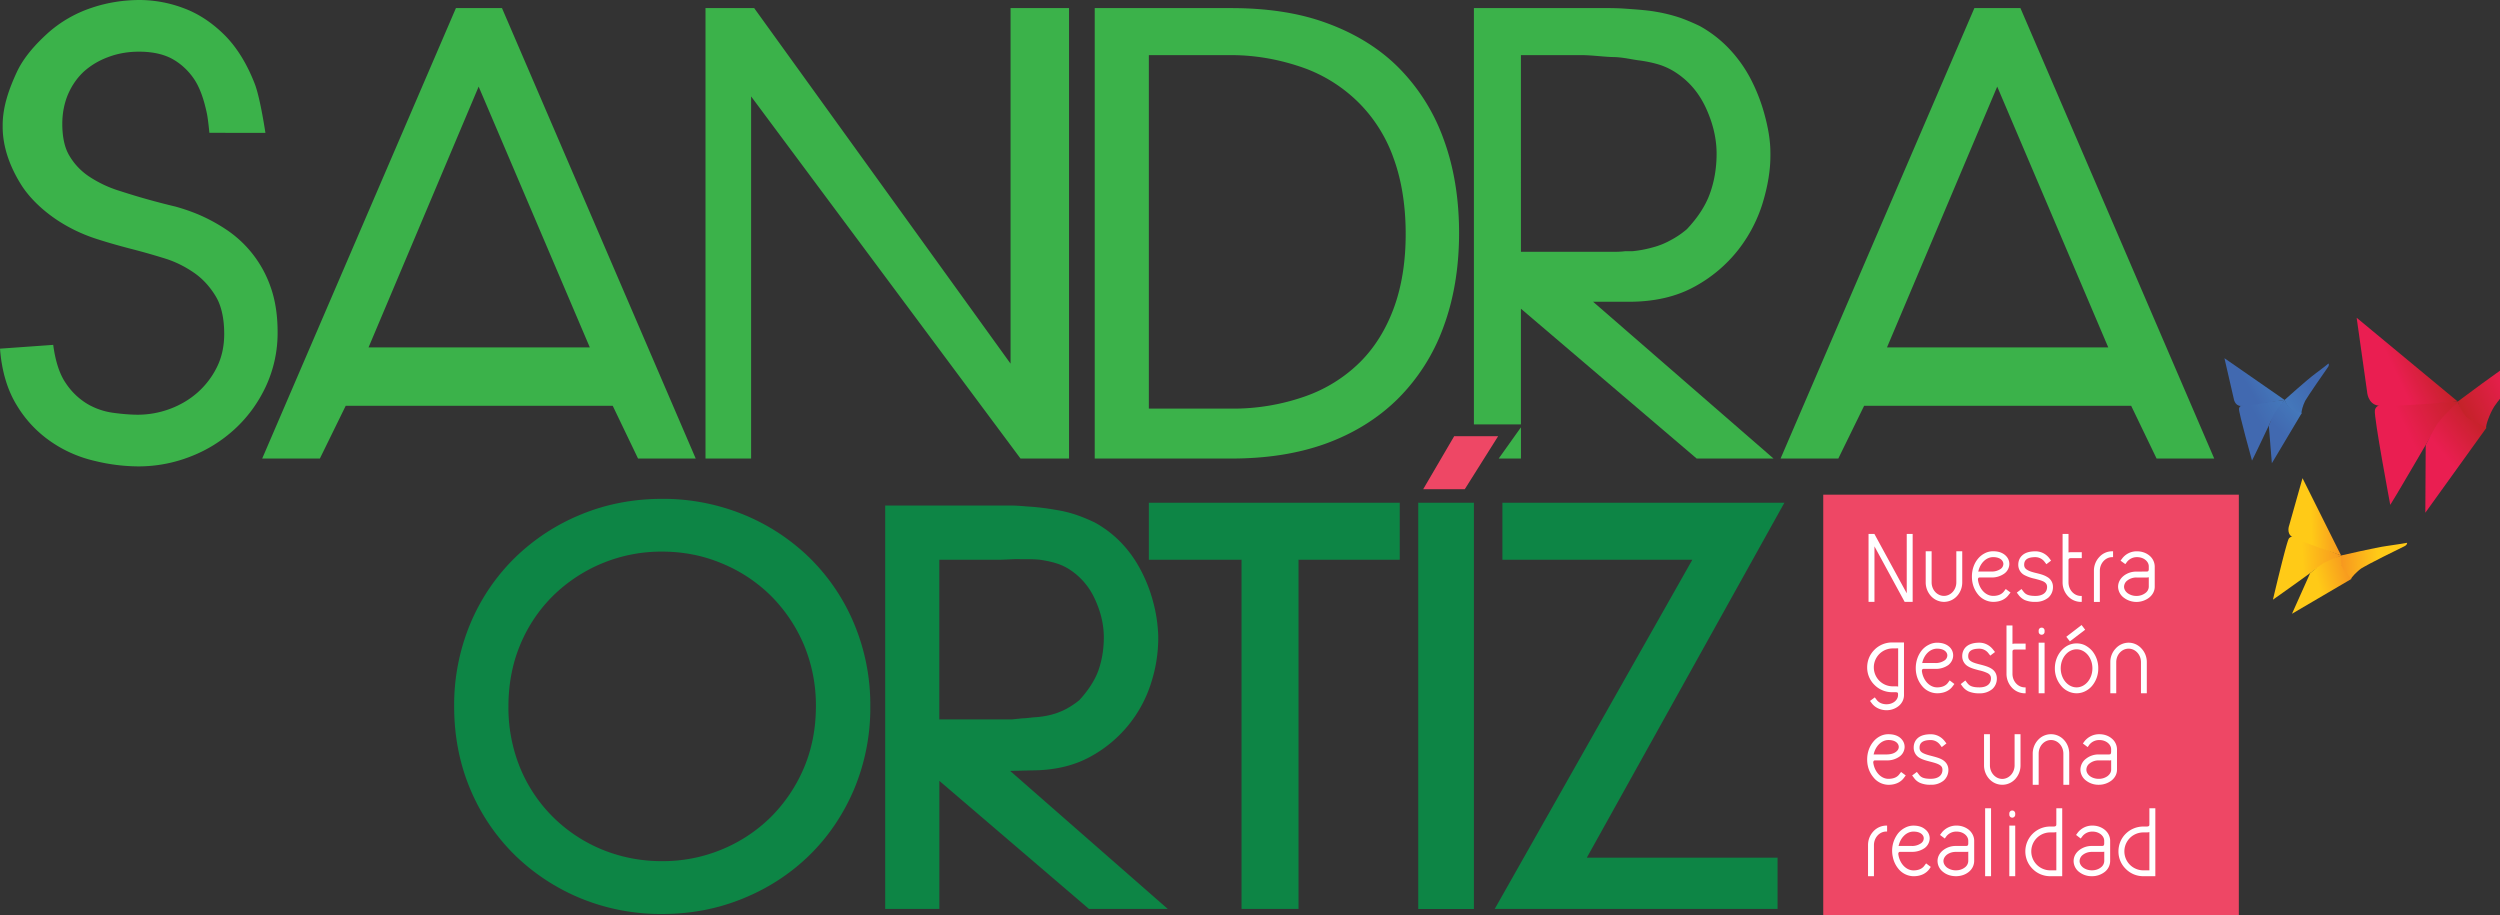 <svg xmlns="http://www.w3.org/2000/svg" width="87.041" height="31.871" viewBox="0 0 87.041 31.871"><rect x="0" y="0" width="87.041" height="31.871" fill="#333333" stroke="none"/><path fill="#3BB24A" d="M9.665 11.552c0-.595-.085-1.128-.253-1.588A3.959 3.959 0 0 0 7.84 7.968a6.035 6.035 0 0 0-.927-.498 6.765 6.765 0 0 0-.814-.28 24.595 24.595 0 0 1-1.926-.541 4.1 4.1 0 0 1-1.088-.515 2.215 2.215 0 0 1-.676-.724c-.159-.269-.24-.639-.24-1.097 0-.38.071-.73.204-1.04.133-.305.317-.568.547-.781.242-.217.526-.387.851-.506.33-.125.69-.187 1.068-.187.47 0 .865.087 1.173.26.306.173.563.416.764.722.196.305.325.692.425 1.159.046.22.089.684.089.684l1.951.003s-.175-1.182-.361-1.681c-.266-.696-.616-1.271-1.037-1.701-.438-.441-.919-.763-1.44-.957A4.394 4.394 0 0 0 4.877 0C4.283 0 3.709.094 3.17.279a4.352 4.352 0 0 0-1.479.85c-.439.395-.863.858-1.106 1.382-.274.59-.492 1.211-.492 1.842v.066c0 .725.272 1.417.637 2.002.3.48.76.907 1.255 1.238.44.292.932.522 1.425.675.444.142.843.25 1.163.333.342.088.73.196 1.142.324.362.109.709.278 1.032.5.304.208.561.487.768.832.191.32.291.761.291 1.307 0 .423-.084.805-.247 1.139a2.876 2.876 0 0 1-.673.89c-.28.249-.604.44-.963.575a3.227 3.227 0 0 1-1.12.205c-.25 0-.549-.023-.893-.071a2.42 2.42 0 0 1-.864-.302 2.361 2.361 0 0 1-.746-.712c-.22-.311-.371-.766-.447-1.347L0 12.139c.059.781.26 1.452.594 1.988a4.09 4.09 0 0 0 1.205 1.267c.457.311.969.533 1.52.658a6.478 6.478 0 0 0 1.502.186 4.95 4.95 0 0 0 1.794-.336 4.842 4.842 0 0 0 1.551-.957c.45-.411.816-.909 1.084-1.478a4.411 4.411 0 0 0 .415-1.915zM15.874.281L9.129 15.964h2.008l.899-1.835h9.297l.881 1.835h2.008L17.477.281h-1.603zm4.662 11.815h-7.705l3.834-9.081 3.871 9.081zM35.184 12.661L26.257.281h-1.694v15.683h1.588V3.357l9.379 12.607h1.69V.281h-2.036zM48.672 2.333c-.68-.676-1.534-1.191-2.529-1.547-.946-.342-2.047-.504-3.279-.504h-4.75v15.683h4.75c1.167 0 2.27-.152 3.279-.514.966-.35 1.819-.867 2.529-1.57a6.79 6.79 0 0 0 1.587-2.505c.358-.967.541-2.062.541-3.265 0-1.208-.183-2.306-.541-3.272a6.771 6.771 0 0 0-1.587-2.506zm-5.808 11.894h-2.865V1.919h2.865c.875 0 1.754.16 2.62.478a5.239 5.239 0 0 1 1.879 1.236 5.163 5.163 0 0 1 1.163 1.894c.276.762.415 1.646.415 2.624 0 .966-.14 1.838-.42 2.592-.277.744-.674 1.377-1.181 1.877a5.113 5.113 0 0 1-1.883 1.174 7.546 7.546 0 0 1-2.593.433zM70.344.281h-1.603l-6.747 15.683h2.01l.898-1.835H74.2l.884 1.835h2.007L70.344.281zm3.058 11.815h-7.704l3.838-9.081 3.866 9.081z"/><g fill="#0D8545"><path d="M28.172 19.407a7.167 7.167 0 0 0-2.313-1.503 7.415 7.415 0 0 0-2.803-.536c-.998 0-1.944.181-2.814.539a7.173 7.173 0 0 0-2.303 1.5 6.982 6.982 0 0 0-1.561 2.299 7.355 7.355 0 0 0-.566 2.889c0 1.034.191 2.007.566 2.893a7.026 7.026 0 0 0 1.561 2.297 7.227 7.227 0 0 0 2.302 1.501 7.36 7.36 0 0 0 2.815.536c.985 0 1.929-.178 2.803-.536.877-.354 1.655-.86 2.313-1.501s1.186-1.417 1.561-2.299a7.327 7.327 0 0 0 .568-2.891 7.32 7.32 0 0 0-.568-2.889 6.988 6.988 0 0 0-1.561-2.299zm-5.117 10.575a5.46 5.46 0 0 1-2.099-.406 5.282 5.282 0 0 1-1.699-1.127 5.207 5.207 0 0 1-1.141-1.698 5.532 5.532 0 0 1-.414-2.157c0-.778.14-1.504.414-2.155a5.19 5.19 0 0 1 1.141-1.698 5.378 5.378 0 0 1 3.798-1.536c.734 0 1.436.139 2.079.411a5.287 5.287 0 0 1 1.704 1.125 5.376 5.376 0 0 1 1.148 1.702 5.46 5.46 0 0 1 .421 2.15c0 .78-.144 1.501-.421 2.151a5.392 5.392 0 0 1-1.148 1.703 5.298 5.298 0 0 1-1.704 1.127 5.345 5.345 0 0 1-2.079.408zM35.913 26.822c.788 0 1.479-.161 2.05-.477a4.431 4.431 0 0 0 2.13-2.617 5.107 5.107 0 0 0 .233-1.473v-.106a5.19 5.19 0 0 0-.188-1.232 5.13 5.13 0 0 0-.441-1.105 4.113 4.113 0 0 0-.682-.938 3.855 3.855 0 0 0-.898-.682 6.12 6.12 0 0 0-.591-.248 4.313 4.313 0 0 0-.779-.194 8.466 8.466 0 0 0-.992-.117c-.157-.012-.335-.032-.558-.032h-4.378v14.044h1.886v-4.459l5.209 4.459h2.743l-5.486-4.804.742-.019zm-.309-1.813l-.368.038h-2.533v-5.559h2.086c.115 0 .23-.006.338-.011.095-.004.189-.01.276-.01h.044c.094.003.18.003.263.003a4.5 4.5 0 0 1 .494.018c.214.031.411.072.593.131.156.049.305.121.444.21a2.4 2.4 0 0 1 .871 1.012c.213.454.319.905.319 1.346 0 .419-.066.814-.195 1.173-.127.336-.347.681-.662 1.021a2.98 2.98 0 0 1-.466.309 2.43 2.43 0 0 1-.504.193 3.049 3.049 0 0 1-.584.09c-.054.003-.109.01-.161.016-.093.009-.179.02-.255.02zM39.999 19.488h3.227v12.158h1.984V19.488h3.524v-1.985h-8.735zM49.378 17.503h1.938v14.144h-1.938zM62.126 17.503h-9.818v1.985h6.613l-6.88 12.158h9.847v-1.785h-6.641z"/></g><path fill="#EE4765" d="M63.479 17.223h14.469v14.648H63.479z"/><g fill="#FFF"><path d="M66.592 18.59v2.365h-.279l-1.051-1.933v1.933h-.206V18.59h.204l1.126 2.067V18.59h.206zM67.23 20.753a.707.707 0 0 1-.184-.477v-1.083h.206v1.083c0 .262.194.471.43.471.234 0 .43-.209.43-.471v-1.083h.206v1.083c0 .18-.065.348-.183.477a.614.614 0 0 1-.453.202.62.62 0 0 1-.452-.202zM68.862 20.69a.942.942 0 0 1-.189-.413c0-.001-.018-.082-.018-.205 0-.233.072-.451.208-.615a.745.745 0 0 1 .238-.193.62.62 0 0 1 .294-.071c.173 0 .305.043.408.127.1.083.155.193.155.316a.419.419 0 0 1-.171.331.75.75 0 0 1-.463.139h-.403c-.001 0-.026.002-.031.007-.035.03-.023.081-.023.081v.001c.045.318.268.552.529.552.171 0 .298-.056.375-.158l.062-.082.167.123-.067.082c-.08.112-.243.243-.537.243a.689.689 0 0 1-.534-.265zm.014-.788c.033-.004.046-.004.051-.004h.398a.536.536 0 0 0 .335-.093.217.217 0 0 0 .09-.169c0-.108-.101-.239-.355-.239-.247 0-.456.213-.519.505zM70.495 20.892a.591.591 0 0 1-.215-.177l-.062-.082.163-.125.063.082c.065.082.136.158.422.158.258 0 .406-.121.406-.311 0-.079-.03-.132-.104-.179-.077-.045-.199-.075-.316-.107a1.407 1.407 0 0 1-.373-.13.404.404 0 0 1-.21-.358c0-.138.052-.255.148-.336.105-.092.259-.132.449-.132s.367.087.484.241l.061.083-.163.125-.063-.083a.404.404 0 0 0-.32-.163c-.273 0-.391.091-.391.265 0 .081.034.136.111.18.078.05.197.082.316.11.128.031.262.065.37.132a.391.391 0 0 1 .206.352.487.487 0 0 1-.162.371.686.686 0 0 1-.449.147.907.907 0 0 1-.371-.063zM72.449 20.748h.03v.208h-.03a.616.616 0 0 1-.453-.202.704.704 0 0 1-.184-.48V18.59h.206v.644a.504.504 0 0 1 .094-.008h.368v.206h-.368c-.042 0-.068.01-.078.021-.012.011-.014.034-.016.042v.778c0 .265.195.475.431.475zM72.903 20.955v-1.083a.69.69 0 0 1 .186-.477.6.6 0 0 1 .45-.201h.03v.204h-.03c-.234 0-.43.213-.43.475v1.083h-.206zM73.942 20.808a.487.487 0 0 1-.198-.379c0-.148.072-.283.198-.383a.706.706 0 0 1 .441-.145l.357-.002s.038 0 .052-.013c.01-.012.02-.033.021-.071v-.095c0-.172-.176-.322-.407-.322a.435.435 0 0 0-.349.161l-.061.082-.166-.121.063-.084a.628.628 0 0 1 .512-.241c.161 0 .313.052.427.146a.503.503 0 0 1 .188.38v.709c0 .145-.072.28-.197.379a.727.727 0 0 1-.881-.001zm.441-.702a.507.507 0 0 0-.315.104.277.277 0 0 0-.116.219c0 .079.041.156.116.217a.512.512 0 0 0 .315.102.502.502 0 0 0 .313-.102.279.279 0 0 0 .117-.217v-.332c-.037.01-.064.01-.077.01h-.353zM66.29 22.368V24.2c0 .146-.064.28-.184.38a.664.664 0 0 1-.424.147c-.208 0-.4-.09-.512-.24l-.063-.083.167-.124.062.082c.071.101.2.158.346.158.228 0 .401-.148.401-.32v-.038a.087.087 0 0 0-.01-.042c-.012-.01-.036-.02-.078-.02h-.121a.862.862 0 0 1-.612-.254.85.85 0 0 1-.254-.61c0-.233.089-.452.254-.614a.862.862 0 0 1 .612-.254h.416zm-.203 1.537v-1.332l-.213.003a.66.66 0 0 0 0 1.319h.118c.033 0 .071.002.095.01zM66.911 23.873a.938.938 0 0 1-.192-.412c0-.001-.019-.08-.019-.202 0-.233.076-.45.211-.618a.72.72 0 0 1 .237-.189.617.617 0 0 1 .293-.075c.171 0 .309.043.412.129a.399.399 0 0 1 .149.313c0 .126-.06.247-.166.334a.755.755 0 0 1-.466.135h-.399c-.004 0-.027.003-.035.01-.032.03-.021.078-.021.078v.003c.046.318.271.553.528.553.174 0 .299-.057.375-.157l.063-.086.164.125-.062.082c-.081.112-.245.241-.541.241a.682.682 0 0 1-.531-.264zm.013-.786c.035-.006.047-.003.049-.003h.398a.54.54 0 0 0 .336-.094.215.215 0 0 0 .092-.171c0-.106-.101-.235-.356-.235-.248 0-.458.211-.519.503zM68.542 24.075a.57.57 0 0 1-.217-.177l-.059-.081.16-.125.063.083c.067.083.14.157.427.157.257 0 .402-.119.402-.311 0-.081-.029-.131-.105-.178a1.286 1.286 0 0 0-.313-.106c-.127-.035-.266-.068-.374-.133a.402.402 0 0 1-.208-.361c0-.134.052-.252.146-.334.105-.089.257-.133.452-.133.185 0 .362.09.48.245l.063.08-.164.125-.065-.082a.395.395 0 0 0-.314-.159c-.273 0-.39.088-.39.26 0 .085.029.137.105.183.079.049.2.081.319.11.126.033.261.068.369.132.137.08.204.201.204.353a.483.483 0 0 1-.158.368.67.67 0 0 1-.45.148.936.936 0 0 1-.373-.064zM70.497 23.932h.028v.206h-.028a.615.615 0 0 1-.453-.201.705.705 0 0 1-.185-.477v-1.684h.208v.642a.385.385 0 0 1 .091-.01h.367v.206h-.367c-.044 0-.066.01-.077.024a.077.077 0 0 0-.014.041v.781c0 .264.195.472.43.472zM71.185 21.954v.041a.101.101 0 0 1-.103.104.102.102 0 0 1-.103-.104v-.041c0-.056.044-.102.103-.102a.1.1 0 0 1 .103.102zm-.206.422h.206v1.761h-.206v-1.761zM73.054 23.269a.935.935 0 0 1-.212.606.744.744 0 0 1-.242.191.669.669 0 0 1-.6 0 .684.684 0 0 1-.24-.191.93.93 0 0 1-.217-.606c0-.229.078-.445.217-.607a.792.792 0 0 1 .24-.192.67.67 0 0 1 .301-.069c.103 0 .206.022.299.069a.855.855 0 0 1 .242.192.938.938 0 0 1 .212.607zm-.204 0c0-.372-.251-.662-.55-.662-.301 0-.553.291-.553.662 0 .369.252.663.553.663.299-.001.55-.294.55-.663zm-.377-1.508l.125.164-.532.405-.125-.16.532-.409zM74.541 24.138v-1.084c0-.26-.194-.47-.431-.47-.236 0-.43.21-.43.47v1.084h-.206v-1.084a.68.68 0 0 1 .184-.473.61.61 0 0 1 .452-.205c.169 0 .332.072.451.205a.686.686 0 0 1 .183.473v1.084h-.203zM65.219 27.056a.914.914 0 0 1-.192-.411c0-.001-.019-.081-.019-.203 0-.23.074-.448.211-.615a.732.732 0 0 1 .235-.193.62.62 0 0 1 .295-.071c.172 0 .307.042.409.125.1.085.154.194.154.318a.423.423 0 0 1-.17.329.734.734 0 0 1-.464.139h-.401c-.003 0-.028.004-.034.011-.031.029-.022.076-.022.076v.001l.001.003c.049.316.27.551.528.551.171 0 .301-.054.376-.157l.063-.082.162.121-.062.083c-.081.111-.243.243-.541.243a.683.683 0 0 1-.529-.268zm.014-.786c.032-.004.045-.003.049-.003h.397c.146 0 .26-.033.336-.094.062-.048.093-.107.093-.168 0-.109-.101-.24-.357-.24-.246.001-.458.216-.518.505zM66.852 27.258a.508.508 0 0 1-.215-.176L66.574 27l.164-.124.062.079c.063.088.137.16.423.16.26 0 .406-.122.406-.311 0-.08-.03-.132-.106-.176-.078-.047-.197-.078-.315-.109-.128-.033-.263-.066-.374-.132a.403.403 0 0 1-.206-.36c0-.135.05-.252.148-.335.103-.087.255-.128.447-.128.191 0 .364.087.483.239l.062.081-.163.127-.062-.083a.404.404 0 0 0-.321-.162c-.271 0-.39.093-.39.262 0 .086.03.139.108.185.081.046.2.079.316.108.129.035.262.067.373.132.133.08.207.202.207.353a.49.49 0 0 1-.162.369.67.67 0 0 1-.452.147.863.863 0 0 1-.37-.064zM69.261 27.123a.7.7 0 0 1-.184-.477v-1.083h.205v1.083c0 .261.196.473.429.473.234 0 .43-.211.43-.473v-1.083h.206v1.083a.703.703 0 0 1-.183.477.61.61 0 0 1-.903 0zM71.839 27.324V26.24c0-.265-.195-.475-.43-.475-.234 0-.43.209-.43.475v1.083h-.207V26.24a.7.7 0 0 1 .185-.478.61.61 0 0 1 .903 0c.12.128.183.298.183.478v1.083h-.204zM72.629 27.177a.48.48 0 0 1-.196-.379.48.48 0 0 1 .196-.383.7.7 0 0 1 .439-.148h.359s.039 0 .054-.013c.01-.011.017-.033.021-.07v-.097c0-.169-.176-.321-.406-.321a.441.441 0 0 0-.352.161l-.059.084-.167-.126.061-.082a.65.65 0 0 1 .518-.24c.16 0 .311.051.425.148a.49.49 0 0 1 .184.376v.711c0 .145-.068.28-.194.379a.728.728 0 0 1-.444.146.705.705 0 0 1-.439-.146zm.439-.703a.503.503 0 0 0-.312.104.276.276 0 0 0-.116.22c0 .079.04.155.116.218.082.064.195.1.312.1a.506.506 0 0 0 .316-.1c.078-.063.119-.14.119-.218v-.331c-.04.011-.065.011-.078.007h-.357zM65.038 30.506v-1.081c0-.181.064-.347.184-.478a.623.623 0 0 1 .451-.203h.029v.207h-.029c-.233 0-.429.209-.429.474v1.081h-.206zM66.088 30.239a.934.934 0 0 1-.188-.408.987.987 0 0 1 .188-.821.756.756 0 0 1 .237-.19.622.622 0 0 1 .295-.075c.171 0 .309.044.41.132a.394.394 0 0 1 .155.311.435.435 0 0 1-.171.335.756.756 0 0 1-.464.135h-.403c-.002 0-.025.003-.032.012-.032.028-.022.076-.022.076v.001c.047.321.27.557.529.557.173 0 .301-.058.376-.161l.062-.083.163.123-.059.086c-.085.109-.246.238-.542.238a.692.692 0 0 1-.534-.268zm.014-.783c.033-.003.045-.003.05-.003h.398a.532.532 0 0 0 .336-.095.215.215 0 0 0 .092-.171c0-.107-.101-.234-.357-.234-.245 0-.457.211-.519.503zM67.656 30.361a.485.485 0 0 1-.198-.384c0-.144.071-.28.198-.378a.712.712 0 0 1 .442-.146h.355s.036 0 .054-.016c.01-.008.02-.031.021-.068v-.096c0-.172-.177-.32-.404-.32a.443.443 0 0 0-.353.156l-.06.085-.167-.124.062-.083a.643.643 0 0 1 .518-.243.68.68 0 0 1 .426.148c.116.1.184.238.184.381v.704a.494.494 0 0 1-.194.384c-.121.096-.274.145-.441.145s-.324-.049-.443-.145zm.442-.701a.511.511 0 0 0-.318.1c-.074.063-.116.139-.116.218 0 .081.042.159.116.222a.523.523 0 0 0 .318.102c.12 0 .229-.037.312-.102a.286.286 0 0 0 .118-.222v-.326a.194.194 0 0 1-.078.006l-.352.002zM69.115 28.142h.206v2.364h-.206v-2.364zM70.163 28.322v.042a.104.104 0 0 1-.102.104.103.103 0 0 1-.104-.104v-.042c0-.056.044-.103.104-.103.054 0 .102.047.102.103zm-.206.423h.206v1.761h-.206v-1.761zM70.515 29.643a.865.865 0 0 1 .866-.866h.119c.044 0 .066-.011.078-.022.016-.017.016-.046.016-.046v-.567h.205v2.364h-.417a.854.854 0 0 1-.612-.252.856.856 0 0 1-.255-.611zm.984-.661h-.117a.66.66 0 1 0 0 1.32h.212V28.97a.426.426 0 0 1-.095.012zM72.391 30.361a.485.485 0 0 1-.195-.384c0-.144.069-.28.195-.378a.709.709 0 0 1 .441-.146h.355c.004 0 .037 0 .053-.016.011-.008.021-.031.021-.068v-.096c0-.172-.179-.32-.406-.32a.437.437 0 0 0-.348.156l-.064.085-.162-.124.061-.083a.636.636 0 0 1 .513-.243c.16 0 .311.053.427.148.12.1.186.238.186.381v.704a.488.488 0 0 1-.194.384.712.712 0 0 1-.443.145.695.695 0 0 1-.44-.145zm.442-.701a.499.499 0 0 0-.313.1.282.282 0 0 0-.116.218c0 .081.039.159.116.222.082.064.194.102.313.102s.233-.037.312-.102a.286.286 0 0 0 .118-.222v-.326a.194.194 0 0 1-.078.006l-.352.002zM73.757 29.643c0-.232.087-.451.253-.615a.871.871 0 0 1 .613-.251h.119c.04 0 .068-.011.079-.022.013-.017.013-.046.013-.046v-.567h.207v2.364h-.418a.848.848 0 0 1-.61-.252.844.844 0 0 1-.256-.611zm.985-.661h-.119a.66.66 0 0 0 0 1.32h.211V28.97a.4.4 0 0 1-.092.012z"/></g><linearGradient id="a" gradientUnits="userSpaceOnUse" x1="15.624" y1="138.397" x2="18.039" y2="138.397" gradientTransform="rotate(-1.553 -4328.167 -2263.006)"><stop offset=".439" stop-color="#ffca17"/><stop offset="1" stop-color="#f7971f"/></linearGradient><path fill="url(#a)" d="M79.135 20.879a92.756 92.756 0 0 0 1.458-1.044l.915-.495-1.531-.62s-.206-.093-.289.034c-.085.132-.553 2.125-.553 2.125z"/><linearGradient id="b" gradientUnits="userSpaceOnUse" x1="16.229" y1="136.644" x2="18.039" y2="136.644" gradientTransform="rotate(-1.553 -4328.167 -2263.006)"><stop offset=".439" stop-color="#ffca17"/><stop offset="1" stop-color="#f7971f"/></linearGradient><path fill="url(#b)" d="M81.509 19.34l-1.344-2.692-.463 1.641s-.106.268.097.402c.206.13 1.71.649 1.71.649z"/><linearGradient id="c" gradientUnits="userSpaceOnUse" x1="18.017" y1="138.234" x2="20.348" y2="138.234" gradientTransform="rotate(-1.553 -4328.167 -2263.006)"><stop offset="0" stop-color="#f7971f"/><stop offset=".561" stop-color="#ffca17"/></linearGradient><path fill="url(#c)" d="M81.509 19.34s1.235-.286 1.604-.333c.365-.048.693-.109.693-.109s.015.075-.11.129c-.125.055-1.303.646-1.465.75-.162.108-.385.342-.372.383.015.036-.461-.205-.35-.82z"/><linearGradient id="d" gradientUnits="userSpaceOnUse" x1="16.327" y1="139.21" x2="18.354" y2="138.697" gradientTransform="rotate(-1.553 -4328.167 -2263.006)"><stop offset=".439" stop-color="#ffca17"/><stop offset="1" stop-color="#f7971f"/></linearGradient><path fill="url(#d)" d="M79.799 21.369l.632-1.414s.342-.282.476-.355c.137-.078.602-.259.602-.259s-.03.357.088.484c.118.122.262.336.262.336l-2.06 1.208z"/><g><linearGradient id="e" gradientUnits="userSpaceOnUse" x1="-7.146" y1="718.545" x2="-3.478" y2="718.545" gradientTransform="rotate(-25.418 -1519.76 168.504)"><stop offset=".439" stop-color="#ea1e51"/><stop offset="1" stop-color="#c42228"/></linearGradient><path fill="url(#e)" d="M83.22 17.578c.044-.046 1.385-2.346 1.385-2.346l.965-1.251-2.503.082s-.345-.007-.383.223c-.039.234.536 3.292.536 3.292z"/><linearGradient id="f" gradientUnits="userSpaceOnUse" x1="-6.228" y1="715.882" x2="-3.478" y2="715.882" gradientTransform="rotate(-25.418 -1519.76 168.504)"><stop offset=".439" stop-color="#ea1e51"/><stop offset="1" stop-color="#c42228"/></linearGradient><path fill="url(#f)" d="M85.571 13.98l-3.521-2.917.362 2.563s.016.438.388.496c.367.061 2.771-.142 2.771-.142z"/><linearGradient id="g" gradientUnits="userSpaceOnUse" x1="-3.511" y1="718.297" x2=".032" y2="718.297" gradientTransform="rotate(-25.418 -1519.76 168.504)"><stop offset="0" stop-color="#c42228"/><stop offset=".561" stop-color="#ea1e51"/></linearGradient><path fill="url(#g)" d="M85.571 13.98s1.541-1.157 2.023-1.449c.48-.293.9-.577.9-.577s.067.093-.073.248c-.142.151-1.416 1.697-1.576 1.944-.161.246-.322.709-.282.753.041.042-.768.001-.992-.919z"/><linearGradient id="h" gradientUnits="userSpaceOnUse" x1="-6.079" y1="719.78" x2="-2.993" y2="718.999" gradientTransform="rotate(-25.418 -1519.76 168.504)"><stop offset=".439" stop-color="#ea1e51"/><stop offset="1" stop-color="#c42228"/></linearGradient><path fill="url(#h)" d="M84.441 17.851l.013-2.356s.303-.6.438-.784c.143-.196.679-.73.679-.73s.179.513.417.615c.244.097.576.304.576.304l-2.123 2.951z"/></g><g><linearGradient id="i" gradientUnits="userSpaceOnUse" x1="-49.863" y1="837.106" x2="-47.819" y2="837.106" gradientTransform="rotate(-30.316 -1502.829 190.296)"><stop offset=".439" stop-color="#4169b0"/><stop offset="1" stop-color="#4478bb"/></linearGradient><path fill="url(#i)" d="M78.407 16.035c.022-.026.657-1.37.657-1.37l.477-.741-1.388.166s-.19.013-.2.142c-.011.131.454 1.803.454 1.803z"/><linearGradient id="j" gradientUnits="userSpaceOnUse" x1="-49.351" y1="835.62" x2="-47.819" y2="835.62" gradientTransform="rotate(-30.316 -1502.829 190.296)"><stop offset=".439" stop-color="#4169b0"/><stop offset="1" stop-color="#4478bb"/></linearGradient><path fill="url(#j)" d="M79.541 13.924l-2.094-1.453.323 1.404s.031.245.237.259c.208.019 1.534-.21 1.534-.21z"/><linearGradient id="k" gradientUnits="userSpaceOnUse" x1="-47.837" y1="836.967" x2="-45.859" y2="836.967" gradientTransform="rotate(-30.316 -1502.829 190.296)"><stop offset="0" stop-color="#4478bb"/><stop offset=".561" stop-color="#4169b0"/></linearGradient><path fill="url(#k)" d="M79.541 13.924s.803-.72 1.056-.904.473-.364.473-.364.042.05-.029.141c-.07.094-.704 1.014-.782 1.157-.078.144-.149.41-.123.434.025.021-.427.035-.595-.464z"/><linearGradient id="l" gradientUnits="userSpaceOnUse" x1="-49.269" y1="837.794" x2="-47.55" y2="837.359" gradientTransform="rotate(-30.316 -1502.829 190.296)"><stop offset=".439" stop-color="#4169b0"/><stop offset="1" stop-color="#4478bb"/></linearGradient><path fill="url(#l)" d="M79.098 16.128l-.106-1.309s.141-.349.208-.457c.068-.116.34-.439.34-.439s.125.276.262.321c.141.046.333.144.333.144l-1.037 1.74z"/></g><path fill="#EE4765" d="M52.16 15.186l-1.162 1.847H49.55l1.08-1.847h1.53z"/><g><path fill="none" d="M56.523 8.755c.115-.016.227.003.335-.004.239-.018.472-.08.696-.139.181-.042.375-.122.609-.246.18-.09.37-.219.568-.382.381-.408.649-.824.798-1.234.158-.43.237-.901.237-1.397 0-.531-.129-1.073-.38-1.61a2.874 2.874 0 0 0-1.053-1.225 2.347 2.347 0 0 0-.549-.258 3.98 3.98 0 0 0-.704-.151c-.091-.013-.186-.03-.284-.044a4.183 4.183 0 0 0-.602-.068c-.166-.004-.331-.027-.508-.042-.21-.017-.426-.036-.646-.036h-2.086V8.77h3.008c.191 0 .378.003.561-.015z"/><path fill="#3BB24A" d="M52.954 15.964v-1.087l-.774 1.087z"/><path fill="#3BB24A" d="M59.071 15.964h2.676l-6.281-5.458h1.259c.875 0 1.641-.177 2.275-.527a4.913 4.913 0 0 0 1.515-1.275 5.07 5.07 0 0 0 .854-1.633c.175-.576.27-1.128.27-1.642v-.11c0-.417-.075-.87-.217-1.379a6.196 6.196 0 0 0-.495-1.24 4.662 4.662 0 0 0-.763-1.043 4.208 4.208 0 0 0-.962-.738l-.021-.012a7.36 7.36 0 0 0-.665-.282 5.599 5.599 0 0 0-.869-.217c-.28-.05-.625-.076-1.118-.11-.358-.023-.777-.017-1.248-.017h-3.965V14.776h1.637v-4.028l6.118 5.216zM52.954 1.919h2.086c.221 0 .437.019.646.036.177.015.342.03.508.032.207.005.408.039.602.073.098.016.193.035.284.044.255.035.493.086.704.152.191.062.375.149.549.261.464.302.808.703 1.053 1.225.251.538.38 1.08.38 1.61 0 .496-.079.967-.237 1.397-.148.41-.417.826-.798 1.23a3.033 3.033 0 0 1-.568.385 2.636 2.636 0 0 1-.609.246 4.079 4.079 0 0 1-.696.134c-.108.009-.22-.007-.335.009-.184.018-.37.015-.562.015h-3.008V1.919z"/></g></svg>